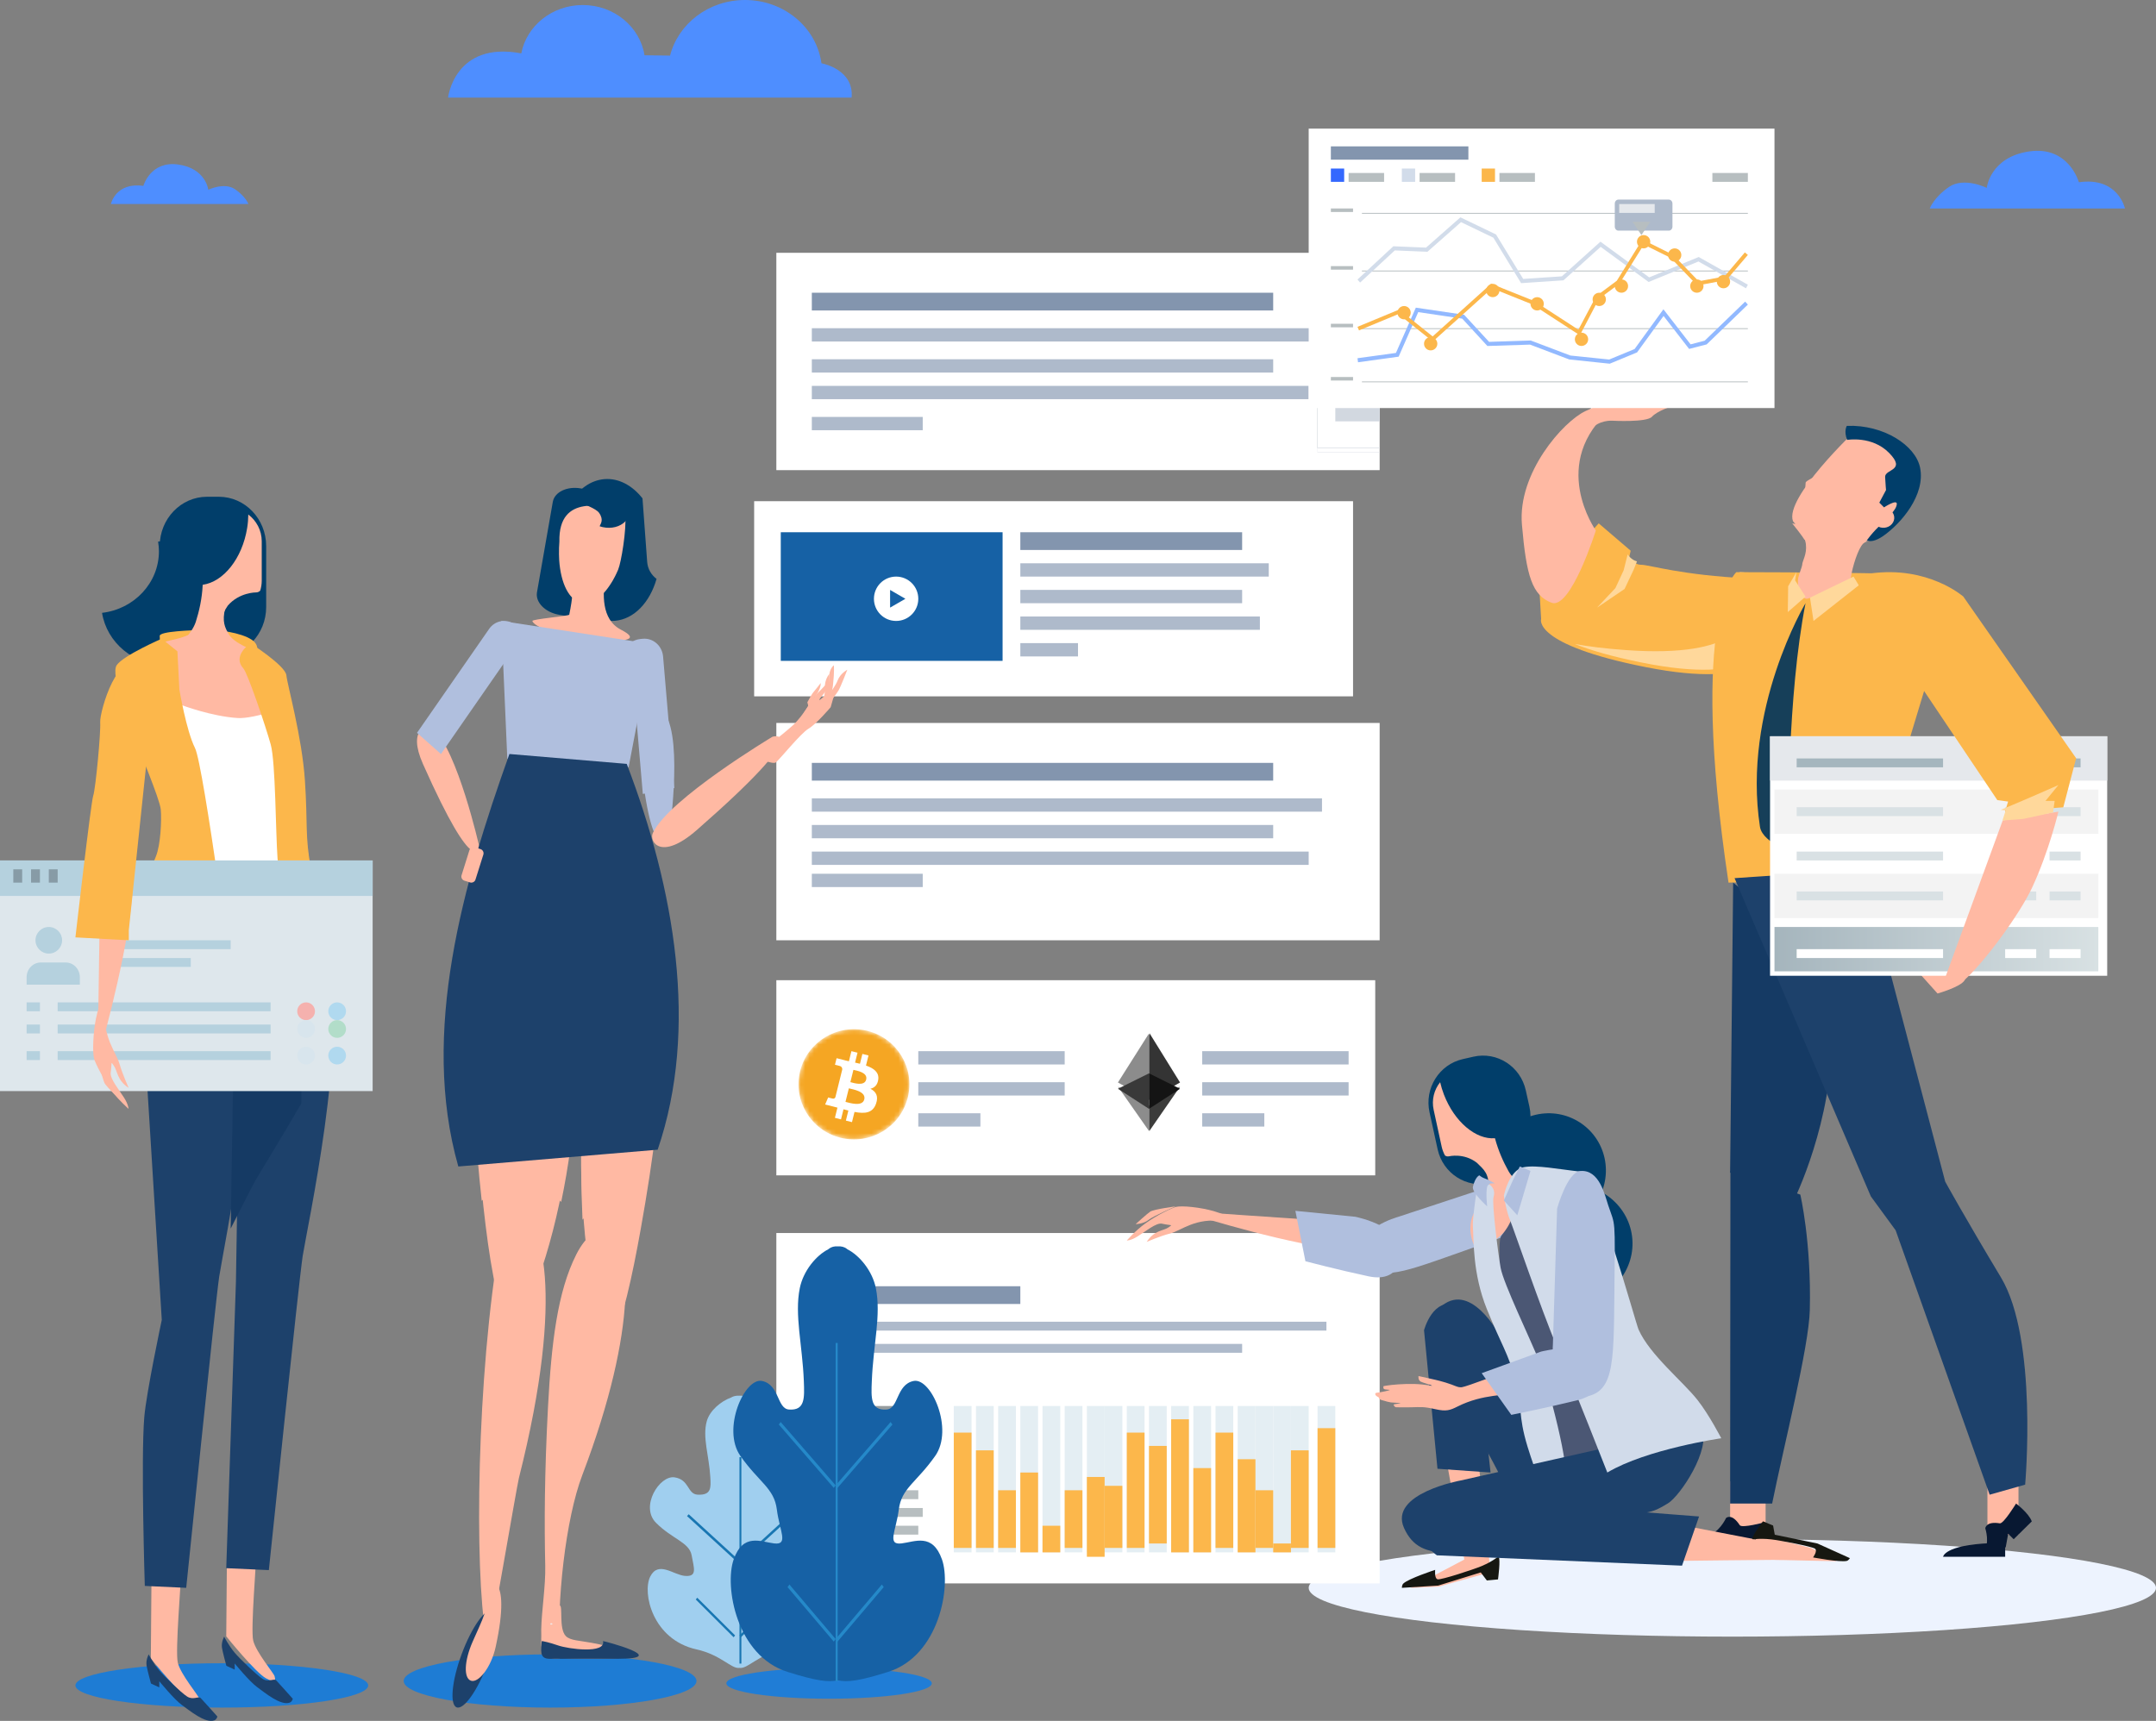 <?xml version="1.0" encoding="UTF-8"?>
<svg width="486px" height="388px" viewBox="0 0 486 388" version="1.1" xmlns="http://www.w3.org/2000/svg" xmlns:xlink="http://www.w3.org/1999/xlink">
    <rect x="0" y="0" width="486" height="388" fill="#808080" stroke="none"/>
    <!-- Generator: Sketch 51.2 (57519) - http://www.bohemiancoding.com/sketch -->
    <title>Group 1017</title>
    <desc>Created with Sketch.</desc>
    <defs>
        <linearGradient x1="0%" y1="49.995%" x2="99.995%" y2="49.995%" id="linearGradient-1">
            <stop stop-color="#A5B5BD" offset="0%"></stop>
            <stop stop-color="#D8E1E3" offset="100%"></stop>
        </linearGradient>
        <path d="M24.623,15.477 C22.954,22.132 16.171,26.182 9.474,24.522 C2.779,22.863 -1.296,16.122 0.374,9.467 C2.043,2.811 8.826,-1.239 15.521,0.42 C22.218,2.079 26.293,8.821 24.623,15.477 Z" id="path-2"></path>
    </defs>
    <g id="Page-1" stroke="none" stroke-width="1" fill="none" fill-rule="evenodd">
        <g id="product" transform="translate(-711, -214)">
            <g id="Group-1017" transform="translate(711, 214)">
                <ellipse id="Oval-3" fill="#EDF3FE" fill-rule="nonzero" cx="390.5" cy="358" rx="95.5" ry="11"></ellipse>
                <ellipse id="Oval-3" fill="#1E7CD4" fill-rule="nonzero" cx="124" cy="379" rx="33" ry="6"></ellipse>
                <ellipse id="Oval-3" fill="#1E7CD4" fill-rule="nonzero" cx="50" cy="380" rx="33" ry="5"></ellipse>
                <polygon id="Fill-9" fill="#FFFFFF" points="175 106 311 106 311 57 175 57"></polygon>
                <polygon id="Fill-10" fill="#8395AE" points="183 70 287 70 287 66 183 66"></polygon>
                <polygon id="Fill-11" fill="#AEBACB" points="183 77 298 77 298 74 183 74"></polygon>
                <polygon id="Fill-12" fill="#AEBACB" points="183 84 287 84 287 81 183 81"></polygon>
                <polygon id="Fill-13" fill="#AEBACB" points="183 90 295 90 295 87 183 87"></polygon>
                <polygon id="Fill-14" fill="#AEBACB" points="183 97 208 97 208 94 183 94"></polygon>
                <path d="M311,102 L297,102 L297,76.099 L297.033,76.099 L297.033,101.925 L311,101.925 L311,102 Z M297.033,73.543 L297,73.543 L297,57 L297.033,57 L297.033,73.543 Z" id="Fill-17" fill="#E5E8EC"></path>
                <polygon id="Fill-18" fill="#B7BEC0" points="297 77 297.029 77 297.029 74 297 74"></polygon>
                <path d="M311,102 L297,102 L297,76.131 L297.034,76.131 L297.034,101.925 L311,101.925 L311,102 Z M297.034,73.571 L297,73.571 L297,57 L297.034,57 L297.034,73.571 Z" id="Fill-21" fill="#E5E8EC"></path>
                <polygon id="Fill-22" fill="#B7BEC0" points="297 77 297.03 77 297.03 74 297 74"></polygon>
                <path d="M311,101 L297,101 L297,75.737 L297.036,75.737 L297.036,100.927 L311,100.927 L311,101 Z M297.036,73.23 L297,73.23 L297,57 L297.036,57 L297.036,73.23 Z" id="Fill-25" fill="#E5E8EC"></path>
                <polygon id="Fill-26" fill="#B7BEC0" points="297 77 297.031 77 297.031 74 297 74"></polygon>
                <path d="M311,101 L297,101 L297,75.768 L297.035,75.768 L297.035,100.925 L311,100.925 L311,101 Z M297.035,73.257 L297,73.257 L297,57 L297.035,57 L297.035,73.257 Z" id="Fill-29" fill="#E4E8EC"></path>
                <polygon id="Fill-30" fill="#B7BEC0" points="297 77 297.03 77 297.03 74 297 74"></polygon>
                <path d="M311,101 L297,101 L297,75.8 L297.023,75.8 L297.023,100.926 L311,100.926 L311,101 Z M297.023,73.285 L297,73.285 L297,57 L297.023,57 L297.023,73.285 Z" id="Fill-33" fill="#E4E7EC"></path>
                <polygon id="Fill-34" fill="#B6BEC0" points="297 77 297.02 77 297.02 74 297 74"></polygon>
                <path d="M311,101 L297,101 L297,75.832 L297.035,75.832 L297.035,100.926 L311,100.926 L311,101 Z M297.035,73.312 L297,73.312 L297,57 L297.035,57 L297.035,73.312 Z" id="Fill-37" fill="#E4E7EB"></path>
                <polygon id="Fill-38" fill="#B6BDC0" points="297 77 297.03 77 297.03 74 297 74"></polygon>
                <path d="M311,101 L297,101 L297,75.863 L297.035,75.863 L297.035,100.926 L311,100.926 L311,101 Z M297.035,73.339 L297,73.339 L297,57 L297.035,57 L297.035,73.339 Z" id="Fill-41" fill="#E4E7EB"></path>
                <polygon id="Fill-42" fill="#B6BDBF" points="297 77 297.03 77 297.03 74 297 74"></polygon>
                <path d="M311,101 L297,101 L297,75.895 L297.035,75.895 L297.035,100.925 L311,100.925 L311,101 Z M297.035,73.367 L297,73.367 L297,57 L297.035,57 L297.035,73.367 Z" id="Fill-45" fill="#E4E7EB"></path>
                <polygon id="Fill-46" fill="#B6BDBF" points="297 77 297.03 77 297.03 74 297 74"></polygon>
                <path d="M311,101 L297,101 L297,75.927 L297.035,75.927 L297.035,100.925 L311,100.925 L311,101 Z M297.035,73.395 L297,73.395 L297,57 L297.035,57 L297.035,73.395 Z" id="Fill-49" fill="#E4E7EB"></path>
                <polygon id="Fill-50" fill="#B6BDBF" points="297 77 297.03 77 297.03 74 297 74"></polygon>
                <path d="M311,101 L297,101 L297,75.96 L297.022,75.96 L297.022,100.926 L311,100.926 L311,101 Z M297.022,73.423 L297,73.423 L297,57 L297.022,57 L297.022,73.423 Z" id="Fill-53" fill="#E3E7EB"></path>
                <polygon id="Fill-54" fill="#B6BDBF" points="297 77 297.019 77 297.019 74 297 74"></polygon>
                <path d="M311,101 L297,101 L297,75.992 L297.035,75.992 L297.035,100.926 L311,100.926 L311,101 Z M297.035,73.451 L297,73.451 L297,57 L297.035,57 L297.035,73.451 Z" id="Fill-57" fill="#E3E7EB"></path>
                <polygon id="Fill-58" fill="#B6BDBF" points="297 77 297.03 77 297.03 74 297 74"></polygon>
                <path d="M311,101 L297,101 L297,76.024 L297.036,76.024 L297.036,100.925 L311,100.925 L311,101 Z M297.036,73.479 L297,73.479 L297,57 L297.036,57 L297.036,73.479 Z" id="Fill-61" fill="#E3E6EB"></path>
                <polygon id="Fill-62" fill="#B5BDBF" points="297 77 297.031 77 297.031 74 297 74"></polygon>
                <path d="M311,101 L297,101 L297,76.056 L297.035,76.056 L297.035,100.925 L311,100.925 L311,101 Z M297.035,73.507 L297,73.507 L297,57 L297.035,57 L297.035,73.507 Z" id="Fill-65" fill="#E3E6EB"></path>
                <polygon id="Fill-66" fill="#B5BDBF" points="297 77 297.03 77 297.03 74 297 74"></polygon>
                <path d="M311,101 L297,101 L297,76.089 L297.024,76.089 L297.024,100.924 L311,100.924 L311,101 Z M297.024,73.535 L297,73.535 L297,57 L297.024,57 L297.024,73.535 Z" id="Fill-69" fill="#E3E6EB"></path>
                <polygon id="Fill-350" fill="#D2D8E0" points="301 95 311 95 311 57 301 57"></polygon>
                <path d="M358,92.919 L361.004,88.804 C361.004,88.804 362.348,86.777 364.685,85.001 C367.034,83.23 369.477,83.979 371.569,85.92 C373.673,87.856 374,89.402 374,89.402 C374,89.402 372.761,92.857 369.757,92.634 C366.766,92.412 360.419,95.894 359.87,94.779 C359.321,93.664 358,92.919 358,92.919 Z" id="Fill-351" fill="#EDEEF0"></path>
                <polygon id="Fill-352" fill="#EDEEF0" points="371.766 91 375.609 87.127 379 83.376 377.9 83 375.1 85.343 369 86.893 369.926 88.265"></polygon>
                <polygon id="Fill-353" fill="#EDEEF0" points="374.028 84.804 376 80.665 374.989 80 372.24 83.761 368 86.631 370.231 89"></polygon>
                <polygon id="Fill-354" fill="#EDEEF0" points="374 80 372.544 83.614 371.949 86.138 369.594 88 367 86.566 369.607 84.635 372.399 80.17"></polygon>
                <polygon id="Fill-355" fill="#EDEEF0" points="370 79 368.621 85.794 366.844 87 365 86.119 366.87 83.281 368.82 79.554"></polygon>
                <path d="M358.474,96.966 C360.381,94.598 363.474,94.854 363.474,94.854 C363.474,94.854 371.205,95.281 372.379,93.96 C373.575,92.638 376.792,91.627 376.792,91.627 C376.792,91.627 377.943,90.493 374.828,90.278 C372.785,90.142 370.991,90.698 370.991,90.698 C370.991,90.698 366.679,88.756 365.336,89.026 C362.56,89.583 358,95.429 358,95.429 C358,95.429 358.226,97.27 358.474,96.966 Z" id="Fill-356" fill="#FFB9A3"></path>
                <path d="M442.871,220.984 C442.036,222.509 436.759,224 436.759,224 L433,219.812 L435.396,219.812 L437.1,216 L442.233,217.954 C442.233,217.954 443.377,220.052 442.871,220.984 Z" id="Fill-357" fill="#FFB9A3"></path>
                <path d="M398.47,146.684 C398.47,146.684 396.75,155.51 371.015,150.417 C345.28,145.326 347.397,139.557 347.397,139.557 L347,132.767 L360.375,118 L367.586,124.171 L367.244,125.641 C367.244,125.641 368.269,127.338 369.989,127.338 C371.698,127.338 379.251,129.714 394.004,130.394 C400.807,130.705 398.8,144.986 398.47,146.684 Z" id="Fill-358" fill="#FCB74B"></path>
                <path d="M393.024,129.047 C392.727,129.033 392.441,129.017 392.156,129 C393.342,133.175 393.254,138.348 393.188,139.345 C393.188,139.345 392.606,148.458 366.532,146.572 C361.832,146.235 358.053,145.755 355,145.199 C358.394,146.563 363.226,148.004 370.124,149.392 C395.758,154.566 397.472,145.599 397.472,145.599 C397.801,143.874 399.8,129.363 393.024,129.047 Z" id="Fill-359" fill="#FFD89B"></path>
                <path d="M359.732,119.605 C359.732,119.605 348.823,104.317 363.408,92.016 C367.737,88.359 362.4,90.353 357.396,92.68 C352.402,95.008 342.061,106.639 343.069,118.276 C344.065,129.911 345.394,134.231 349.734,135.891 C354.063,137.555 359.732,119.605 359.732,119.605 Z" id="Fill-360" fill="#FFB9A3"></path>
                <path d="M366.207,132.79 L368.283,128.379 L369,126.566 C367.674,126.251 366.902,125 366.902,125 L366,128.58 L364.141,132.591 L360,137 L366.207,132.79 Z" id="Fill-361" fill="#FFD89B"></path>
                <path d="M389.64,199 L420.84,198.335 L433.805,155.539 C433.805,155.539 442.219,129.664 426.1,129.333 C409.971,129 391.397,129 391.397,129 C391.397,129 380.527,138.288 389.64,199 Z" id="Fill-362" fill="#FCB74B"></path>
                <path d="M418.292,97.046 C418.292,97.046 402.169,112.243 404.172,117.51 C404.261,117.741 406.795,120.217 407.082,122.713 C407.348,125.064 406.242,126.449 406.242,127.389 C406.242,127.695 405.434,129.712 405.345,130.312 C404.969,133.016 406.33,135.251 407.459,134.977 C408.831,134.64 414.662,132.299 415.68,131.737 C416.378,131.348 417.041,131.282 417.219,130.161 C417.584,127.771 418.823,123.695 420.018,122.541 C423.482,119.156 433.241,115.894 430.53,106.17 C429.734,103.329 419.664,96.373 418.292,97.046 Z" id="Fill-363" fill="#FFB9A3"></path>
                <path d="M479,47 C479,47 477.489,39.827 468.614,41.093 C468.614,41.093 466.347,32.867 457.472,34.132 C448.597,35.398 447.842,42.36 447.842,42.36 C447.842,42.36 442.743,39.827 439.344,42.148 C435.944,44.469 435,47 435,47 L479,47 Z" id="Fill-1" fill="#4E8EFF"></path>
                <path d="M407,136 C407,136 392.658,159.933 396.727,186.419 C397.047,188.506 399.618,190 399.618,190 L403.149,187.017 C403.149,187.017 402.863,157.04 407,136 Z" id="Fill-364" fill="#163F59"></path>
                <polygon id="Fill-365" fill="#FFD89B" points="408 134.744 408.801 140 419 131.963 417.816 130"></polygon>
                <polygon id="Fill-366" fill="#FFD89B" points="404.648 130.849 404.948 129 403.081 132.173 403 138 407 134.517"></polygon>
                <path d="M404,118 C404,118 404.798,118.196 406.346,118.426 C406.863,118.502 408.364,118.751 409.045,119.086 C412.048,120.566 411.778,120.754 413.761,121.259 C416.014,121.841 421,122.022 421,122.022 C421,122.022 418.489,123.054 417.492,123.489 C415.638,124.301 414.031,124.011 412.764,123.543 C407.25,121.515 407.25,122.094 406.687,121.587 C406.651,121.553 406.487,121.098 404,118 Z" id="Fill-367" fill="#FFB9A3"></path>
                <path d="M413,105 C412.748,105.366 409.237,107.342 408.584,107.71 C407.941,108.075 407.092,108.515 407.023,108.809 C406.966,109.101 407.023,110.2 407.092,110.64 C407.161,111.079 407.356,112.836 408.652,111.518 C409.949,110.2 413,105 413,105 Z" id="Fill-368" fill="#FFB9A3"></path>
                <path d="M432.823,105.454 C431.811,100.423 424.607,95.704 416.308,96.015 C416.308,96.015 415.57,97.131 416.379,99.182 C416.379,99.182 421.976,98.196 425.821,102.1 C429.846,106.197 424.857,105.698 424.94,107.547 C425.012,109.101 425.143,110.483 425.143,110.483 L423.631,113.324 L424.69,114.396 C424.69,114.396 427.667,112.439 427.572,113.65 C427.453,115.118 425.357,116.707 425.095,116.957 C424.821,117.205 424.369,117.608 424.428,117.795 C424.488,117.941 422.821,119.099 420.856,121.765 C421.404,122.219 422.75,122.07 424.536,120.821 C428.548,118.01 434.061,111.596 432.823,105.454 Z" id="Fill-369" fill="#013E6A"></path>
                <path d="M426.09,115 C427.14,115.778 427.309,117.194 426.452,118.161 C425.607,119.128 424.062,119.282 423,118.503" id="Fill-370" fill="#FFB9A3"></path>
                <path d="M410,112 C410,112 408.437,109.543 408.191,109.403 C407.934,109.265 407.364,108.849 407.175,109.057 C406.985,109.265 406.84,110.131 407.353,111.688 C407.476,112.068 407.778,111.376 410,112 Z" id="Fill-371" fill="#FFB9A3"></path>
                <polygon id="Fill-372" fill="#FFB9A3" points="390 346 398 346 398 334 390 334"></polygon>
                <polygon id="Fill-373" fill="#FFB9A3" points="448 346 455 346 455 334 448 334"></polygon>
                <path d="M397.49,349 L391.805,349 L391.805,347.114 L389.338,349 L375,349 C375,349 375.251,346.438 384.886,346.034 C387.363,345.929 389.087,342.259 389.087,342.259 C389.087,342.259 390.321,341.044 392.176,343.876 C392.656,344.612 397.861,343.2 397.861,343.2 C397.861,343.2 398.352,346.977 397.49,349 Z" id="Fill-374" fill="#081832"></path>
                <path d="M390.683,199 L390,264.367 L403.709,272 C403.709,272 411.942,256.404 412.966,236.495 C414.002,216.587 390.683,199 390.683,199 Z" id="Fill-375" fill="#153A64"></path>
                <path d="M391,197.992 L421.721,269.744 L427.309,277.386 L448.504,337 L456.504,334.734 C456.504,334.734 459.433,301.967 451.051,288.014 C442.67,274.063 438.485,266.423 438.485,266.423 L419.982,196 L391,197.992 Z" id="Fill-376" fill="#1D416B"></path>
                <polygon id="Fill-377" fill="#FFFFFF" points="399 220 475 220 475 166 399 166"></polygon>
                <polygon id="Fill-378" fill="#F3F3F3" points="400 188 473 188 473 178 400 178"></polygon>
                <polygon id="Fill-379" fill="#F3F3F3" points="400 207 473 207 473 197 400 197"></polygon>
                <polygon id="Fill-380" fill="url(#linearGradient-1)" points="400 219 473 219 473 209 400 209"></polygon>
                <polygon id="Fill-382" fill="#E5E8EC" points="399 176 475 176 475 166 399 166"></polygon>
                <polyline id="Fill-383" fill="#A5B6BE" points="405 173 438 173 438 171 405 171"></polyline>
                <polyline id="Fill-384" fill="#A5B6BE" points="452 173 459 173 459 171 452 171"></polyline>
                <polyline id="Fill-385" fill="#A5B6BE" points="462 173 469 173 469 171 462 171"></polyline>
                <polyline id="Fill-386" fill="#D9E1E4" points="405 184 438 184 438 182 405 182"></polyline>
                <polyline id="Fill-387" fill="#D9E1E4" points="452 184 459 184 459 182 452 182"></polyline>
                <polyline id="Fill-388" fill="#D9E1E4" points="462 184 469 184 469 182 462 182"></polyline>
                <polyline id="Fill-389" fill="#D9E1E4" points="405 194 438 194 438 192 405 192"></polyline>
                <polyline id="Fill-390" fill="#D9E1E4" points="452 194 459 194 459 192 452 192"></polyline>
                <polyline id="Fill-391" fill="#D9E1E4" points="462 194 469 194 469 192 462 192"></polyline>
                <polyline id="Fill-392" fill="#D9E1E4" points="405 203 438 203 438 201 405 201"></polyline>
                <polyline id="Fill-393" fill="#D9E1E4" points="452 203 459 203 459 201 452 201"></polyline>
                <polyline id="Fill-394" fill="#D9E1E4" points="462 203 469 203 469 201 462 201"></polyline>
                <polyline id="Fill-395" fill="#FFFFFF" points="405 216 438 216 438 214 405 214"></polyline>
                <polyline id="Fill-396" fill="#FFFFFF" points="452 216 459 216 459 214 452 214"></polyline>
                <polyline id="Fill-397" fill="#FFFFFF" points="462 216 469 216 469 214 462 214"></polyline>
                <path d="M399.471,339 C402.071,326.11 407.779,303.635 407.963,295.35 C408.331,280.01 405.823,269.336 405.823,269.336 L390.069,264 L390,339 L399.471,339 Z" id="Fill-398" fill="#153A64"></path>
                <path d="M447,350 L450.903,350 L452.134,348.787 L452.677,345.815 L453.919,347.037 L458,343.02 C457.29,341.097 454.452,339 454.452,339 C454.452,339 451.635,343.592 450.803,343.457 C447.61,342.931 447.521,344.593 447.521,344.593 C447.521,344.593 448.697,348.18 447,350 Z" id="Fill-399" fill="#081832"></path>
                <path d="M452,346 C451.192,346.94 450.075,347.871 448.767,347.921 C438.273,348.341 438,351 438,351 L452,351 L452,346 Z" id="Fill-400" fill="#081832"></path>
                <path d="M432.105,153.381 L450.231,180.394 L452.661,180.721 L451.967,183 L465.1,182.022 L468,170.955 L442.562,134.501 C442.562,134.501 434.635,127.499 421.658,129.295 C412.254,130.597 430.716,151.102 432.105,153.381 Z" id="Fill-401" fill="#FCB74B"></path>
                <path d="M451.448,184.974 L438,221.742 C438,221.742 440.934,222.621 442.624,221.134 C447.238,217.103 455.277,206.127 458.077,200.113 C461.906,191.887 464,183 464,183 L451.448,184.974 Z" id="Fill-402" fill="#FFB9A3"></path>
                <path d="M464,177 C464,177 455.501,180.772 451,182.589 L452.114,182.731 L451.387,185 L456.134,184.628 L462.793,183.173 L463.156,180.569 L461.093,180.569 L464,177 Z" id="Fill-403" fill="#FFD89B"></path>
                <polygon id="Fill-404" fill="#FFFFFF" points="295 92 400 92 400 29 295 29"></polygon>
                <polygon id="Fill-405" fill="#8395AE" points="300 36 331 36 331 33 300 33"></polygon>
                <polygon id="Fill-406" fill="#B7BEC0" points="304 41 312 41 312 39 304 39"></polygon>
                <polygon id="Fill-407" fill="#B7BEC0" points="320 41 328 41 328 39 320 39"></polygon>
                <polygon id="Fill-408" fill="#B7BEC0" points="338 41 346 41 346 39 338 39"></polygon>
                <polygon id="Fill-409" fill="#B7BEC0" points="386 41 394 41 394 39 386 39"></polygon>
                <polygon id="Fill-410" fill="#3468FE" points="300 41 303 41 303 38 300 38"></polygon>
                <polygon id="Fill-411" fill="#D2DCEA" points="316 41 319 41 319 38 316 38"></polygon>
                <polygon id="Fill-412" fill="#FCB74B" points="334 41 337 41 337 38 334 38"></polygon>
                <polygon id="Fill-413" fill="#B7BEC0" points="307 86.19 394 86.19 394 86 307 86"></polygon>
                <polygon id="Fill-414" fill="#B7BEC0" points="307 74.192 394 74.192 394 74 307 74"></polygon>
                <polygon id="Fill-415" fill="#B7BEC0" points="307 61.193 394 61.193 394 61 307 61"></polygon>
                <polygon id="Fill-416" fill="#D2DCEA" points="393.576 65 382.861 58.957 371.632 63.577 360.816 55.656 352.431 63.203 342.886 63.842 336.631 53.59 329.338 50.083 321.767 56.766 314.408 56.46 306.591 63.709 306 63.021 314.084 55.524 321.454 55.831 329.204 49 337.233 52.865 343.354 62.887 352.074 62.302 360.771 54.487 371.755 62.538 382.916 57.944 394 64.191"></polygon>
                <polygon id="Fill-417" fill="#B7BEC0" points="307 48.193 394 48.193 394 48 307 48"></polygon>
                <polygon id="Fill-418" fill="#B7BEC0" points="300 85.791 305 85.791 305 85 300 85"></polygon>
                <polygon id="Fill-419" fill="#B7BEC0" points="300 73.795 305 73.795 305 73 300 73"></polygon>
                <polygon id="Fill-420" fill="#B7BEC0" points="300 60.795 305 60.795 305 60 300 60"></polygon>
                <polygon id="Fill-421" fill="#B7BEC0" points="300 47.794 305 47.794 305 47 300 47"></polygon>
                <polygon id="Fill-422" fill="#92B9FF" points="362.864 82 353.733 81.043 344.906 77.698 335.281 78.007 329.614 71.839 319.695 70.372 315.277 80.418 306.124 81.679 306 80.768 314.67 79.574 319.155 69.365 330.041 70.971 335.663 77.074 345.052 76.771 353.992 80.157 362.74 81.061 368.464 78.695 374.963 69.73 381.091 77.637 384.262 76.816 393.393 68 394 68.671 384.712 77.651 380.754 78.671 374.997 71.236 369.026 79.453"></polygon>
                <polygon id="Fill-423" fill="#FCB74B" points="322.98 77 315.23 70.809 306.345 74.494 306 73.688 315.376 69.802 322.947 75.849 336.125 63.968 345.814 67.86 355.792 74.335 359.817 66.751 364.455 63.303 370.219 54 377.187 57.475 382.918 63.421 388.715 62.332 393.32 56.911 394 57.475 389.184 63.131 382.606 64.369 376.596 58.133 370.553 55.143 365.057 63.954 360.419 67.389 356.126 75.598 345.401 68.629 336.314 64.986"></polygon>
                <path d="M318,70.499 C318,71.325 317.333,72 316.508,72 C315.68,72 315,71.325 315,70.499 C315,69.669 315.68,69 316.508,69 C317.333,69 318,69.669 318,70.499 Z" id="Fill-424" fill="#FCB74B"></path>
                <path d="M324,77.501 C324,78.327 323.32,79 322.494,79 C321.668,79 321,78.327 321,77.501 C321,76.673 321.668,76 322.494,76 C323.32,76 324,76.673 324,77.501 Z" id="Fill-425" fill="#FCB74B"></path>
                <path d="M338,65.501 C338,66.327 337.32,67 336.493,67 C335.68,67 335,66.327 335,65.501 C335,64.672 335.68,64 336.493,64 C337.32,64 338,64.672 338,65.501 Z" id="Fill-426" fill="#FCB74B"></path>
                <path d="M348,68.501 C348,69.328 347.333,70 346.507,70 C345.68,70 345,69.328 345,68.501 C345,67.671 345.68,67 346.507,67 C347.333,67 348,67.671 348,68.501 Z" id="Fill-427" fill="#FCB74B"></path>
                <path d="M358,76.501 C358,77.329 357.32,78 356.493,78 C355.667,78 355,77.329 355,76.501 C355,75.672 355.667,75 356.493,75 C357.32,75 358,75.672 358,76.501 Z" id="Fill-428" fill="#FCB74B"></path>
                <path d="M362,67.501 C362,68.33 361.33,69 360.5,69 C359.67,69 359,68.33 359,67.501 C359,66.671 359.67,66 360.5,66 C361.33,66 362,66.671 362,67.501 Z" id="Fill-429" fill="#FCB74B"></path>
                <path d="M367,64.499 C367,65.329 366.333,66 365.507,66 C364.68,66 364,65.329 364,64.499 C364,63.671 364.68,63 365.507,63 C366.333,63 367,63.671 367,64.499 Z" id="Fill-430" fill="#FCB74B"></path>
                <path d="M372,54.499 C372,55.33 371.33,56 370.5,56 C369.67,56 369,55.33 369,54.499 C369,53.671 369.67,53 370.5,53 C371.33,53 372,53.671 372,54.499 Z" id="Fill-431" fill="#FCB74B"></path>
                <path d="M379,57.499 C379,58.329 378.33,59 377.5,59 C376.67,59 376,58.329 376,57.499 C376,56.671 376.67,56 377.5,56 C378.33,56 379,56.671 379,57.499 Z" id="Fill-432" fill="#FCB74B"></path>
                <path d="M384,64.501 C384,65.332 383.333,66 382.507,66 C381.68,66 381,65.332 381,64.501 C381,63.672 381.68,63 382.507,63 C383.333,63 384,63.672 384,64.501 Z" id="Fill-433" fill="#FCB74B"></path>
                <path d="M390,63.501 C390,64.328 389.333,65 388.507,65 C387.68,65 387,64.328 387,63.501 C387,62.671 387.68,62 388.507,62 C389.333,62 390,62.671 390,63.501 Z" id="Fill-434" fill="#FCB74B"></path>
                <path d="M377,51.096 C377,51.598 376.634,52 376.178,52 L364.822,52 C364.366,52 364,51.598 364,51.096 L364,45.904 C364,45.403 364.366,45 364.822,45 L376.178,45 C376.634,45 377,45.403 377,45.904 L377,51.096 Z" id="Fill-435" fill="#AEBACB"></path>
                <polygon id="Fill-436" fill="#B7BEC0" points="370.007 53 369.003 51.501 368 50 372 50 370.997 51.501"></polygon>
                <polygon id="Fill-437" fill="#E5E8EC" points="365 48 373 48 373 46 365 46"></polygon>
                <polygon id="Fill-438" fill="#FFFFFF" points="175 212 311 212 311 163 175 163"></polygon>
                <polygon id="Fill-439" fill="#8395AE" points="183 176 287 176 287 172 183 172"></polygon>
                <polygon id="Fill-440" fill="#AEBACB" points="183 183 298 183 298 180 183 180"></polygon>
                <polygon id="Fill-441" fill="#AEBACB" points="183 189 287 189 287 186 183 186"></polygon>
                <polygon id="Fill-442" fill="#AEBACB" points="183 195 295 195 295 192 183 192"></polygon>
                <polygon id="Fill-443" fill="#AEBACB" points="183 200 208 200 208 197 183 197"></polygon>
                <polygon id="Fill-743" fill="#FFFFFF" points="170 157 305 157 305 113 170 113"></polygon>
                <polygon id="Fill-743" fill="#FFFFFF" points="175 265 310 265 310 221 175 221"></polygon>
                <polygon id="Fill-442" fill="#AEBACB" points="207 240 240 240 240 237 207 237"></polygon>
                <polygon id="Fill-442" fill="#AEBACB" points="207 247 240 247 240 244 207 244"></polygon>
                <polygon id="Fill-442" fill="#AEBACB" points="207 254 221 254 221 251 207 251"></polygon>
                <polygon id="Fill-442" fill="#AEBACB" points="271 240 304 240 304 237 271 237"></polygon>
                <polygon id="Fill-442" fill="#AEBACB" points="271 247 304 247 304 244 271 244"></polygon>
                <polygon id="Fill-442" fill="#AEBACB" points="271 254 285 254 285 251 271 251"></polygon>
                <g id="ethereum-seeklogo.com" transform="translate(252, 233)" fill-rule="nonzero">
                    <polygon id="Shape" fill="#343434" points="7.15 0 7 0.495 7 14.855 7.15 15 14 11.06"></polygon>
                    <polygon id="Shape" fill="#8C8C8C" points="7 0 0 11.06 7 15 7 8.03"></polygon>
                    <polygon id="Shape" fill="#3C3C3B" points="7.085 16.193 7 16.299 7 21.745 7.085 22 14 12"></polygon>
                    <polygon id="Shape" fill="#8C8C8C" points="7 22 7 16.193 0 12"></polygon>
                    <polygon id="Shape" fill="#141414" points="7 17 14 12.478 7 9"></polygon>
                    <polygon id="Shape" fill="#393939" points="0 12.478 7 17 7 9"></polygon>
                </g>
                <g id="Page-1" transform="translate(180, 232)">
                    <g id="Group-3">
                        <mask id="mask-3" fill="white">
                            <use xlink:href="#path-2"></use>
                        </mask>
                        <g id="Clip-2"></g>
                        <path d="M24.623,15.477 C22.954,22.132 16.171,26.182 9.474,24.522 C2.779,22.863 -1.296,16.122 0.374,9.467 C2.043,2.811 8.826,-1.239 15.521,0.42 C22.218,2.079 26.293,8.821 24.623,15.477 Z" id="Fill-1" fill="#F5A623" mask="url(#mask-3)"></path>
                    </g>
                    <path d="M17.969,11.432 C18.218,9.751 16.948,8.847 15.21,8.244 L15.774,5.967 L14.397,5.621 L13.849,7.839 C13.487,7.748 13.115,7.662 12.746,7.578 L13.299,5.345 L11.923,5 L11.359,7.277 C11.06,7.208 10.766,7.14 10.48,7.069 L10.482,7.061 L8.584,6.584 L8.218,8.065 C8.218,8.065 9.239,8.3 9.217,8.315 C9.775,8.455 9.875,8.827 9.859,9.121 L9.217,11.716 C9.255,11.726 9.305,11.74 9.36,11.762 C9.314,11.751 9.265,11.738 9.214,11.726 L8.314,15.36 C8.246,15.531 8.073,15.787 7.684,15.689 C7.697,15.71 6.683,15.438 6.683,15.438 L6,17.025 L7.791,17.475 C8.124,17.559 8.451,17.647 8.772,17.73 L8.203,20.033 L9.577,20.379 L10.141,18.1 C10.517,18.202 10.881,18.297 11.238,18.386 L10.676,20.655 L12.052,21 L12.622,18.701 C14.968,19.148 16.733,18.968 17.476,16.83 C18.074,15.108 17.446,14.115 16.211,13.468 C17.111,13.259 17.788,12.663 17.969,11.432 Z M14.824,15.874 C14.399,17.595 11.521,16.665 10.588,16.431 L11.344,13.38 C12.277,13.614 15.269,14.079 14.824,15.874 Z M15.25,11.407 C14.862,12.973 12.467,12.178 11.69,11.983 L12.375,9.215 C13.152,9.41 15.654,9.774 15.25,11.407 Z" id="Fill-4" fill="#FFFFFF"></path>
                </g>
                <polygon id="Fill-744" fill="#8395AE" points="230 124 280 124 280 120 230 120"></polygon>
                <polygon id="Fill-745" fill="#AEBACB" points="230 130 286 130 286 127 230 127"></polygon>
                <polygon id="Fill-746" fill="#AEBACB" points="230 136 280 136 280 133 230 133"></polygon>
                <polygon id="Fill-747" fill="#AEBACB" points="230 142 284 142 284 139 230 139"></polygon>
                <polygon id="Fill-748" fill="#AEBACB" points="230 148 243 148 243 145 230 145"></polygon>
                <polygon id="Fill-749" fill="#1661A5" points="176 149 226 149 226 120 176 120"></polygon>
                <path d="M204.025,135.045 L200.699,136.962 L200.643,136.983 L200.643,133.024 L200.699,133.04 L204.025,134.965 L204.081,135.007 L204.025,135.045 Z M202,130 C199.229,130 197,132.238 197,135.007 C197,137.764 199.229,140 202,140 C204.76,140 207,137.764 207,135.007 C207,132.238 204.76,130 202,130 Z" id="Fill-750" fill="#FFFFFF"></path>
                <path d="M145.886,126.694 L144.829,112.361 C142.534,109.447 139.46,107.761 136.225,108.027 C129.959,108.545 125.411,116.112 126.062,124.933 C126.713,133.754 132.318,140.488 138.574,139.972 C142.961,139.61 146.495,135.794 148,130.516 C146.815,129.627 146.004,128.273 145.886,126.694 Z" id="Fill-751" fill="#013E6A"></path>
                <path d="M121.046,133.54 C120.649,135.774 122.855,138.04 125.967,138.598 L133.049,139.875 C136.16,140.432 138.995,139.073 139.393,136.84 L142.956,116.457 C143.342,114.224 141.147,111.96 138.036,111.401 L130.953,110.125 C127.842,109.567 125.007,110.926 124.61,113.159 L121.046,133.54 Z" id="Fill-752" fill="#013E6A"></path>
                <path d="M139.966,141.968 C144.198,144.163 140.558,144.18 140.274,144.491 C138.533,146.363 120.946,142.664 120.002,140.026 C119.843,139.582 128.25,138.904 128.318,138.586 C129.069,134.905 129.467,131.769 128.716,127.544 C128.773,127.221 129.034,126.982 129.296,127.001 C130.855,127.15 132.413,127.267 133.971,127.416 C134.233,127.446 137.236,128.328 136.463,129.761 C135.86,133.788 135.473,139.646 139.966,141.968 Z" id="Fill-753" fill="#FFB9A3"></path>
                <path d="M136.688,133.008 C136.79,132.878 136.892,132.745 136.995,132.61 L137.086,132.483 C137.211,132.311 137.336,132.134 137.461,131.951 L137.552,131.805 C137.643,131.668 137.733,131.527 137.824,131.386 L137.972,131.147 C138.04,131.027 138.108,130.905 138.188,130.78 L138.324,130.521 C138.415,130.36 138.506,130.194 138.597,130.027 C138.654,129.9 138.722,129.771 138.79,129.639 C138.847,129.525 138.904,129.408 138.961,129.289 C139.018,129.171 139.063,129.049 139.12,128.927 C139.165,128.823 139.222,128.718 139.268,128.612 L139.37,128.36 L139.37,128.347 C139.995,126.883 141.268,119.535 140.95,115.792 C140.916,115.338 140.575,114.906 139.984,114.822 C136.381,114.338 125.857,111.076 126.096,122.106 L126.096,122.114 C126.096,122.142 126.027,123.071 126.016,123.497 L126.016,123.609 C126.005,124.04 125.993,124.469 126.005,124.888 L126.005,124.966 C126.005,125.396 126.027,125.814 126.05,126.227 L126.05,126.27 C126.402,131.526 128.289,135.424 131.164,135.943 C132.846,136.243 134.597,135.349 136.188,133.596 L136.188,133.593 L136.222,133.551 C136.347,133.418 136.461,133.28 136.586,133.139 L136.688,133.008 Z" id="Fill-754" fill="#FFB9A3"></path>
                <path d="M135.039,115.622 C134.343,114.612 131.006,113.446 131.006,113.446 C130.924,112.252 131.747,111.893 132.79,111.06 C134.819,109.457 138.203,109.7 140.335,111.6 C142.479,113.5 142.56,116.339 140.532,117.94 C139.107,119.062 137.021,119.279 135.178,118.659 C135.294,118.161 136.221,117.32 135.039,115.622 Z" id="Fill-755" fill="#013E6A"></path>
                <path d="M185,158.617 C185,158.617 185.643,159.265 186.272,158.875 C187.304,158.237 188.589,156.357 189.018,155.672 C189.487,154.908 191,151 191,151 C191,151 189.446,151.813 188.83,153.384 C187.946,155.673 185,158.617 185,158.617 Z" id="Fill-756" fill="#FFB9A3"></path>
                <path d="M185.229,157.467 C186.466,156.53 186.89,154.847 186.89,152.752 C186.878,150.769 187.967,150 187.967,150 C187.967,149.998 188.116,151.279 187.783,154.364 C187.68,155.227 187.531,156.169 187.119,156.935 C185.859,159.249 182.067,159.879 185.229,157.467 Z" id="Fill-757" fill="#FFB9A3"></path>
                <path d="M139.753,372.008 C139.753,372.008 138.051,371.281 133.359,370.394 C130.605,369.876 128.525,369.891 127.533,368.864 C125.902,367.168 126.954,361.822 126.15,362.005 C122.262,362.891 120.808,372.088 123.077,373.218 C125.346,374.349 138.134,373.945 139.186,373.864 C140.238,373.781 140.084,371.765 139.753,372.008 Z" id="Fill-758" fill="#FFB9A3"></path>
                <path d="M111.809,285.342 C112.13,283.16 112.474,281.01 112.818,278.892 C114.374,275.679 115.835,273.916 117.081,274.003 C121.819,274.345 127.662,290.929 116.975,333.217 C116.44,335.344 110.277,371.826 110.04,370.986 C107.119,360.571 107.024,317.701 111.809,285.342 Z" id="Fill-759" fill="#FFB9A3"></path>
                <path d="M117.233,212.093 C120.713,211.527 120.747,213.529 123.129,218.549 C127.828,228.389 130.311,242.91 128.294,258.334 C125.933,276.401 120.968,292.133 115.139,302 C111.781,293.502 110.218,283.3 108.966,271.998 C105.065,236.836 106.55,213.829 117.233,212.093 Z" id="Fill-760" fill="#FFB9A3"></path>
                <path d="M120.852,252.587 C116.114,251.403 111.42,250.925 107,251.009 C107.273,257.027 107.818,263.635 108.591,270.743 C113.898,265.122 124.182,268.2 126.5,271 C127.33,267.034 128.045,262.9 128.602,258.632 C128.761,257.402 128.886,256.179 129,254.964 C126.386,254.089 123.659,253.288 120.852,252.587 Z" id="Fill-761" fill="#FFB9A3"></path>
                <path d="M97.697,164.415 C103.104,169.151 108,190.715 108,190.715 C108,190.715 107.36,199.264 95.348,172.264 C91.743,164.155 96.36,163.247 97.697,164.415 Z" id="Fill-762" fill="#FFB9A3"></path>
                <path d="M149.921,160.945 C154.056,167.204 150.746,189.062 150.746,189.062 C150.746,189.062 146.528,196.857 144.066,167.506 C143.335,158.693 148.896,159.399 149.921,160.945 Z" id="Fill-763" fill="#B0BFDE"></path>
                <path d="M147.168,187.793 C150.803,180.078 174.147,166.099 174.147,166.099 C174.147,166.099 184.297,163.322 157.084,187.13 C148.913,194.279 146.267,189.695 147.168,187.793 Z" id="Fill-764" fill="#FFB9A3"></path>
                <path d="M187.546,156.132 L188,156.802 L187.248,159.448 C187.248,159.448 184.001,163.281 182.235,164.306 C180.48,165.33 175.67,171.339 174.882,171.896 C174.106,172.455 170,170.579 170,170.579 C170,170.579 176.374,165.682 178.725,163.535 C181.089,161.386 183.345,157.207 184.24,156.332 C185.756,154.839 186.436,154 186.436,154 C186.436,154 187.153,154.893 184.908,157.369 C184.324,158.022 185.398,158.312 185.398,158.312 L187.546,156.132 Z" id="Fill-765" fill="#FFB9A3"></path>
                <path d="M143.231,220.167 C140.658,219.399 140.469,221.281 138.241,225.848 C133.885,234.799 130.789,248.308 131.011,262.976 C131.268,280.157 133.696,295.312 137.261,305 C140.491,297.225 142.53,287.72 144.423,277.159 C150.316,244.304 151.129,222.527 143.231,220.167 Z" id="Fill-766" fill="#FFB9A3"></path>
                <path d="M141.012,260.518 C141.489,254.646 141.822,249.317 142,244.586 C141.156,243.532 140.668,244.119 139.157,244.65 C136.237,245.678 133.294,248.7 131.24,253.561 C131.062,256.874 130.974,260.295 131.007,263.782 C131.04,267.638 131.14,271.384 131.307,275 C132.473,273.73 133.616,272.247 134.782,270.635 C137.358,267.051 139.479,263.662 141.012,260.518 Z" id="Fill-767" fill="#FFB9A3"></path>
                <path d="M136.985,277.193 C135.259,276.313 132.1,278.485 129.923,282.802 C125.637,291.266 124.295,302.86 123.528,317.2 C122.727,332.366 122.693,343.671 122.907,353.021 C123.11,362.248 119.196,375.145 126.212,373.919 C125.389,361.222 127.51,342.415 131.266,332.555 C144.08,298.892 142.286,279.896 136.985,277.193 Z" id="Fill-768" fill="#FFB9A3"></path>
                <polygon id="Fill-769" fill="#B0BFDE" points="141.697 173 114.354 171.052 113 140 147 145.227"></polygon>
                <path d="M103.314,263 C118.29,261.738 133.265,260.476 148.251,259.214 C157.595,231.825 152.028,200.325 141.277,172.227 C132.457,171.483 123.649,170.743 114.83,170 C104.449,199.074 94.691,232.696 103.314,263 Z" id="Fill-770" fill="#1D416B"></path>
                <path d="M99.396,170 L118,143.173 C117.73,142.389 117.223,141.678 116.522,141.154 L116.036,140.799 C114.18,139.426 111.59,139.866 110.263,141.786 L94,165.231 L99.396,170 Z" id="Fill-771" fill="#B0BFDE"></path>
                <path d="M144.903,179 L142,145.071 C142.635,144.52 143.424,144.157 144.311,144.074 L144.903,144.018 C147.214,143.802 149.262,145.595 149.47,148.019 L152,177.668 L144.903,179 Z" id="Fill-772" fill="#B0BFDE"></path>
                <path d="M107.181,198.31 C107.025,198.829 106.473,199.117 105.945,198.955 L104.696,198.562 C104.168,198.4 103.88,197.848 104.048,197.33 L105.813,191.692 C105.981,191.172 106.533,190.883 107.049,191.045 L108.309,191.439 C108.826,191.601 109.114,192.153 108.958,192.672 L107.181,198.31 Z" id="Fill-773" fill="#FFB9A3"></path>
                <path d="M109.934,375.056 C107.689,381.103 104.567,385.532 102.949,384.948 C101.331,384.365 101.833,378.99 104.066,372.942 C106.299,366.898 109.433,362.468 111.051,363.052 C112.669,363.636 112.167,369.01 109.934,375.056 Z" id="Fill-774" fill="#1D416B"></path>
                <path d="M111.722,371.36 C110.707,375.969 107.839,379.517 106.164,378.938 C104.488,378.361 104.629,374.484 106.541,370.14 C108.972,364.644 109.952,363.041 109.787,359.301 C109.621,355.79 115.522,354.034 111.722,371.36 Z" id="Fill-775" fill="#FFB9A3"></path>
                <polygon id="Fill-776" fill="#EDEEF0" points="124 366.138 124.14 366.276 124.41 366.276 124.55 366.138 124.41 366 124.14 366"></polygon>
                <path d="M135.931,370.001 C136.598,372.952 128.052,371.763 125.837,370.996 C123.73,370.262 122.376,370.029 122.376,370.029 L122.118,370.012 L122.086,370.225 C122.086,371.848 121.409,374 123.859,374 L139.167,374 C151.69,374 135.92,369.935 135.931,370.001 Z" id="Fill-777" fill="#1D416B"></path>
                <path d="M185,160 C185,160 186.801,158.184 186.958,156.953 C187.079,156.101 186.898,152 186.898,152 C186.898,152 185.895,153.209 185.955,154.858 C186.052,157.264 185,160 185,160 Z" id="Fill-778" fill="#FFB9A3"></path>
                <path d="M184.111,157.813 C184.111,157.813 183.25,157.658 183.111,157.345 C182.986,157.566 182.917,157.818 182.847,158.002 C182.694,158.418 181,161 181,161 C181,161 182.639,159.337 183.236,158.948 C183.611,158.699 184.25,157.982 184.806,157.386 C184.875,157.312 184.903,157.151 185,157 L184.111,157.813 Z" id="Fill-779" fill="#FFB9A3"></path>
                <path d="M183.458,157.499 C184.881,155.592 185.038,154.508 184.994,154 C184.657,154.45 184.108,155.165 183.301,156.131 C183.01,156.481 182.572,157.286 182.012,158.293 C181.911,158.485 182.494,159.037 182.057,160.953 C181.978,161.3 183.234,159.647 183.783,158.522 C183.525,158.401 183.032,158.075 183.458,157.499 Z" id="Fill-780" fill="#FFB9A3"></path>
                <polygon id="Fill-892" fill="#FFFFFF" points="175 357 311 357 311 278 175 278"></polygon>
                <polygon id="Fill-893" fill="#AEBACB" points="186 300 299 300 299 298 186 298"></polygon>
                <polygon id="Fill-894" fill="#AEBACB" points="186 305 280 305 280 303 186 303"></polygon>
                <polygon id="Fill-895" fill="#8395AE" points="186 294 230 294 230 290 186 290"></polygon>
                <polygon id="Fill-896" fill="#969C9E" points="186 319 208 319 208 317 186 317"></polygon>
                <polygon id="Fill-897" fill="#B7BEC0" points="186 323 194 323 194 321 186 321"></polygon>
                <polygon id="Fill-898" fill="#B7BEC0" points="186 338 207 338 207 336 186 336"></polygon>
                <polygon id="Fill-899" fill="#B7BEC0" points="186 342 208 342 208 340 186 340"></polygon>
                <polygon id="Fill-900" fill="#B7BEC0" points="186 346 207 346 207 344 186 344"></polygon>
                <polygon id="Fill-901" fill="#B7BEC0" points="186 350 201 350 201 348 186 348"></polygon>
                <polygon id="Fill-902" fill="#E4EEF3" points="215 350 219 350 219 317 215 317"></polygon>
                <polygon id="Fill-903" fill="#E4EEF3" points="220 350 224 350 224 317 220 317"></polygon>
                <polygon id="Fill-904" fill="#E4EEF3" points="225 350 229 350 229 317 225 317"></polygon>
                <polygon id="Fill-905" fill="#E4EEF3" points="230 350 234 350 234 317 230 317"></polygon>
                <polygon id="Fill-906" fill="#E4EEF3" points="235 350 239 350 239 317 235 317"></polygon>
                <polygon id="Fill-907" fill="#E4EEF3" points="240 350 244 350 244 317 240 317"></polygon>
                <polygon id="Fill-908" fill="#E4EEF3" points="245 350 249 350 249 317 245 317"></polygon>
                <polygon id="Fill-909" fill="#E4EEF3" points="249 350 253 350 253 317 249 317"></polygon>
                <polygon id="Fill-910" fill="#E4EEF3" points="254 350 258 350 258 317 254 317"></polygon>
                <polygon id="Fill-911" fill="#E4EEF3" points="259 350 263 350 263 317 259 317"></polygon>
                <polygon id="Fill-912" fill="#E4EEF3" points="264 350 268 350 268 317 264 317"></polygon>
                <polygon id="Fill-913" fill="#E4EEF3" points="269 350 273 350 273 317 269 317"></polygon>
                <polygon id="Fill-914" fill="#E4EEF3" points="274 350 278 350 278 317 274 317"></polygon>
                <polygon id="Fill-915" fill="#E4EEF3" points="279 350 283 350 283 317 279 317"></polygon>
                <polygon id="Fill-916" fill="#E4EEF3" points="283 350 287 350 287 317 283 317"></polygon>
                <polygon id="Fill-917" fill="#E4EEF3" points="287 350 291 350 291 317 287 317"></polygon>
                <polygon id="Fill-918" fill="#E4EEF3" points="291 350 295 350 295 317 291 317"></polygon>
                <polygon id="Fill-919" fill="#E4EEF3" points="297 350 301 350 301 317 297 317"></polygon>
                <polygon id="Fill-920" fill="#FCB74B" points="215 349 219 349 219 323 215 323"></polygon>
                <polygon id="Fill-921" fill="#FCB74B" points="220 349 224 349 224 327 220 327"></polygon>
                <polygon id="Fill-922" fill="#FCB74B" points="225 349 229 349 229 336 225 336"></polygon>
                <polygon id="Fill-923" fill="#FCB74B" points="230 350 234 350 234 332 230 332"></polygon>
                <polygon id="Fill-924" fill="#FCB74B" points="235 350 239 350 239 344 235 344"></polygon>
                <polygon id="Fill-925" fill="#FCB74B" points="240 349 244 349 244 336 240 336"></polygon>
                <polygon id="Fill-926" fill="#FCB74B" points="245 351 249 351 249 333 245 333"></polygon>
                <polygon id="Fill-927" fill="#FCB74B" points="249 349 253 349 253 335 249 335"></polygon>
                <polygon id="Fill-928" fill="#FCB74B" points="254 349 258 349 258 323 254 323"></polygon>
                <polygon id="Fill-929" fill="#FCB74B" points="259 348 263 348 263 326 259 326"></polygon>
                <polygon id="Fill-930" fill="#FCB74B" points="264 350 268 350 268 320 264 320"></polygon>
                <polygon id="Fill-931" fill="#FCB74B" points="269 350 273 350 273 331 269 331"></polygon>
                <polygon id="Fill-932" fill="#FCB74B" points="274 349 278 349 278 323 274 323"></polygon>
                <polygon id="Fill-933" fill="#FCB74B" points="279 350 283 350 283 329 279 329"></polygon>
                <polygon id="Fill-934" fill="#FCB74B" points="283 349 287 349 287 336 283 336"></polygon>
                <polygon id="Fill-935" fill="#FCB74B" points="287 350 291 350 291 348 287 348"></polygon>
                <polygon id="Fill-936" fill="#FCB74B" points="291 349 295 349 295 327 291 327"></polygon>
                <polygon id="Fill-937" fill="#FCB74B" points="297 349 301 349 301 322 297 322"></polygon>
                <path d="M312,280.72 C312,280.72 311.547,283.259 298.284,281.185 C285.022,279.112 266,273 266,273 L296.994,275.115 C296.994,275.115 308.822,276.451 312,280.72 Z" id="Fill-938" fill="#FFB9A3"></path>
                <path d="M275.777,275.363 C269.445,274.448 266.389,277.424 263.774,278.107 C261.149,278.793 258.479,280.029 258.49,279.999 C260.189,277.325 262.252,277.538 263.366,276.755 C264.481,275.969 264.172,276.401 261.932,275.894 C260.663,275.608 258.17,277.685 256.405,278.78 C254.894,279.726 254,279.694 254,279.694 C254,279.694 255.875,277.502 258.17,275.848 C260.928,273.856 264.238,272.329 265.01,272.128 C266.422,271.761 270.67,272.217 273.648,273.079 C277.002,274.055 280.334,276.023 275.777,275.363 Z" id="Fill-939" fill="#FFB9A3"></path>
                <path d="M265,272 C265,272 260.179,272.614 259.281,273.179 C258.662,273.567 256,276 256,276 C256,276 257.785,275.947 258.897,275.045 C260.019,274.145 265,272 265,272 Z" id="Fill-940" fill="#FFB9A3"></path>
                <path d="M305.491,274.333 C305.491,274.333 317.416,276.658 315.86,283.575 C314.975,287.505 312.091,288.531 308.494,287.764 C301.807,286.342 294.268,284.368 294.268,284.368 L292,273 L305.491,274.333 Z" id="Fill-941" fill="#B0BFDE"></path>
                <path d="M315.159,274.362 L340.371,266.049 C340.371,266.049 347.679,265.519 348.695,267.952 C350.18,271.458 345.854,274.169 344.14,275.552 C340.731,278.291 342.763,277.535 328.322,282.628 C315.126,287.284 309.742,289.363 307.328,283.022 C305.077,277.105 315.159,274.362 315.159,274.362 Z" id="Fill-942" fill="#B0BFDE"></path>
                <polygon id="Fill-943" fill="#FFB9A3" points="333.435 331.08 336 354.466 324.27 357.727 318 358 330.08 351.618 326.2 330"></polygon>
                <path d="M337.677,356.1 L335.162,356.336 L333.787,354.524 L324.183,357.491 L316,358 C316,358 316.011,357.335 316.335,357.031 C317.532,355.899 323.513,353.944 323.513,353.944 C323.513,353.944 323.289,355.876 324.072,356.07 C324.843,356.262 332.222,353.832 333.966,353.101 C336.951,351.838 337.621,350.849 337.811,351.019 C338.303,351.471 337.677,356.1 337.677,356.1 Z" id="Fill-944" fill="#161711"></path>
                <path d="M333.683,311.111 L336,332 L324.032,331.151 L321,299.925 C321,299.925 323.006,292.249 328.414,294.371 C331.884,295.735 333.683,311.111 333.683,311.111 Z" id="Fill-945" fill="#1D416B"></path>
                <path d="M338.708,302.23 L356.094,333.591 C356.094,333.591 364.181,342.083 361.429,344.003 C357.453,346.777 345.674,343.087 343.465,341.139 C339.104,337.28 342.4,339.436 332.025,321.554 C322.545,305.211 318.444,298.574 325.705,293.911 C332.479,289.555 338.708,302.23 338.708,302.23 Z" id="Fill-946" fill="#1D416B"></path>
                <path d="M403,351.664 C403,351.664 374.335,351.922 375.012,351.999 C375.677,352.076 379.769,344 379.769,344 L399.145,347.742 L403,351.664 Z" id="Fill-947" fill="#FFB9A3"></path>
                <polygon id="Fill-948" fill="#FFB9A3" points="394 351.035 396.289 346 408.289 349.023 414 352 400.233 351.697"></polygon>
                <path d="M397.4,343 L399.688,343.953 L400.062,346.021 L409.697,348.007 L417,351.307 C417,351.307 416.692,351.833 416.285,351.931 C414.745,352.289 408.696,351.139 408.696,351.139 C408.696,351.139 409.752,349.695 409.158,349.191 C408.575,348.686 401.107,347.278 399.281,347.077 C396.135,346.732 395.101,347.213 395.013,346.994 C394.793,346.412 397.4,343 397.4,343 Z" id="Fill-949" fill="#161711"></path>
                <path d="M339.229,338.503 L383,341.91 L379.157,353 L323.903,350.667 C323.903,350.667 316.428,345.468 319.938,339.924 C321.97,336.699 339.229,338.503 339.229,338.503 Z" id="Fill-950" fill="#1D416B"></path>
                <path d="M340.326,283.51 C341.989,290.777 349.446,295.32 357.004,293.657 C364.551,291.995 369.325,284.755 367.674,277.489 C366.011,270.224 358.554,265.681 351.007,267.343 C343.449,269.006 338.675,276.244 340.326,283.51 Z" id="Fill-951" fill="#013E6A"></path>
                <path d="M336.304,266.9 C337.84,273.895 344.768,278.271 351.783,276.67 C358.798,275.07 363.232,268.099 361.696,261.101 C360.149,254.104 353.221,249.729 346.217,251.33 C339.202,252.931 334.768,259.902 336.304,266.9 Z" id="Fill-952" fill="#013E6A"></path>
                <path d="M324.071,259.143 C325.272,264.561 330.557,267.968 335.886,266.755 L337.273,261.545 C342.602,260.331 345.949,254.954 344.76,249.536 L343.945,245.858 C342.756,240.44 337.471,237.032 332.142,238.245 L329.72,238.795 C324.402,240.008 321.042,245.386 322.244,250.804 L324.071,259.143 Z" id="Fill-953" fill="#013E6A"></path>
                <path d="M324.637,244 C324.848,244.918 325.125,245.844 325.48,246.769 C327.864,252.976 332.722,256.984 336.992,256.628 C337.757,259.511 338.899,261.998 340.053,264.069 C341.383,266.428 344.844,268.443 344.844,268.443 C346.529,272.773 334.042,282.367 333.321,281.989 C331.79,281.186 330.204,275.676 332.955,272.451 C334.241,270.937 335.561,269.155 335.583,268.134 C335.683,264.56 334.585,263.799 332.91,262.16 C329.982,259.886 326.633,260.703 326.633,260.703 C326.3,260.777 325.979,260.701 325.724,260.522 C325.391,259.905 325.125,259.227 324.97,258.499 L323.173,250.238 C322.674,247.949 323.284,245.676 324.637,244 Z" id="Fill-954" fill="#FFB9A3"></path>
                <path d="M364,327.531 C364,327.531 361.203,332.611 360.171,333.332 C358.795,334.299 353.856,333.932 353.856,333.932 C353.856,333.932 348.406,314.475 345.343,307.079 C342.269,299.684 339.727,298.115 339.128,295.712 C338.151,291.871 338.24,290.897 338.14,287.745 C338.051,284.594 337.763,279.45 338.418,278.628 C339.461,277.309 340.549,275.79 340.97,274.013 C341.203,273.035 364,327.531 364,327.531 Z" id="Fill-955" fill="#4B5774"></path>
                <path d="M333.226,266 C333.226,266 331.873,274.55 332.01,276.479 C332.237,279.495 331.896,287.068 335.159,295.141 C338.422,303.217 339.968,305.056 341.594,311.117 C343.231,317.177 342.094,318.859 344.357,326.242 C346.13,332.024 348.268,336.999 348.268,336.999 C348.268,336.999 351.167,337.143 352.724,334.506 C354.282,331.869 348.813,311.609 346.892,306.748 C344.971,301.887 338.888,289.365 338.263,285.821 C337.637,282.277 336.285,271.186 336.66,269.943 C337.615,266.846 333.749,266.183 333.226,266 Z" id="Fill-956" fill="#D1DBEA"></path>
                <path d="M333.479,265 C333.479,265 333.997,265.443 334.543,265.636 C335.594,265.995 337,266.83 337,266.83 C337,266.83 335.471,266.527 335.212,267.662 C334.898,269.055 335.239,272 335.239,272 C335.239,272 331.718,268.849 332.018,267.57 C332.578,265.259 333.479,265 333.479,265 Z" id="Fill-957" fill="#B0BFDE"></path>
                <path d="M329.291,333.787 L370.095,324.582 C370.095,324.582 381.942,318.755 383.545,321.965 C385.855,326.593 378.76,337.281 375.963,338.965 C370.415,342.298 373.72,339.583 350.345,345.288 C328.982,350.499 320.25,352.857 316.493,344.508 C312.99,336.718 329.291,333.787 329.291,333.787 Z" id="Fill-958" fill="#1D416B"></path>
                <path d="M362.318,332 C362.318,332 354.828,312.912 351.061,303.932 C347.293,294.952 341.263,277.203 340.371,275.04 C339.479,272.877 339,269.556 339,269.556 C339,269.556 340.148,263.833 343.414,263.171 C346.279,262.588 351.451,263.643 356.21,264.151 C359.487,264.501 368.661,298.159 369.352,299.742 C371.871,305.458 379.373,311.476 382.661,315.664 C385.28,318.995 388,324.274 388,324.274 C388,324.274 371.191,326.704 362.318,332 Z" id="Fill-959" fill="#D1DBEA"></path>
                <polygon id="Fill-960" fill="#B0BFDE" points="342.591 263 341.058 266.065 339 270.668 342.029 274 345 263.996"></polygon>
                <path d="M350.046,303.237 L350.999,272.492 C350.999,272.492 353.268,264.259 356.24,264.016 C360.54,263.663 361.731,269.406 362.537,271.799 C364.125,276.538 364.102,274.031 363.909,291.76 C363.739,307.964 363.864,314.647 356.206,314.994 C349.059,315.318 350.046,303.237 350.046,303.237 Z" id="Fill-961" fill="#B0BFDE"></path>
                <path d="M340.147,309 C340.147,309 330.51,312.673 329.509,312.771 C328.507,312.868 327.995,312.348 325.881,311.718 C323.766,311.091 323.343,311.07 321.652,310.667 C319.949,310.261 319.748,310.264 319.748,310.264 C319.748,310.264 319.638,311.196 320.261,311.508 C320.817,311.789 322.264,312.124 322.72,312.375 C323.188,312.626 321.507,312.112 318.913,312.041 C316.31,311.968 313.74,312.215 312.638,312.392 C311.936,312.501 311.848,312.532 311.848,312.566 C311.815,312.864 311.803,313.146 312.115,313.234 C312.382,313.312 313.36,313.344 313.306,313.382 C313.06,313.528 311.47,313.856 311.203,313.891 C310.913,313.928 310.524,313.965 310.278,314.017 C309.789,314.126 309.945,314.701 310.746,315.011 C310.757,315.014 310.891,315.416 311.123,315.524 C311.258,315.578 311.336,315.622 311.458,315.672 C311.603,315.726 311.781,315.745 311.925,315.793 C312.46,315.974 313.005,316.104 313.539,316.194 C313.762,316.231 315.709,316.291 315.698,316.408 C315.687,316.42 314.14,316.577 314.15,316.689 C314.184,316.943 314.44,317.279 314.707,317.283 C315.209,317.295 315.954,317.323 318.002,317.292 C320.261,317.257 320.751,317.088 323.566,317.721 C326.025,318.277 326.871,317.965 328.563,317.116 C334.372,314.185 339.758,314.752 341.471,313.922 C343.196,313.092 340.147,309 340.147,309 Z" id="Fill-962" fill="#FFB9A3"></path>
                <path d="M347.356,304.744 C347.356,304.744 359.607,301.503 360.869,308.549 C361.591,312.551 359.258,314.79 355.538,315.708 C348.618,317.414 340.672,319 340.672,319 L334,309.6 L347.356,304.744 Z" id="Fill-963" fill="#B0BFDE"></path>
                <path d="M60,136.871 C60,143.017 55.222,148 49.331,148 L46.669,142.714 C40.778,142.714 36,133.451 36,127.304 L36,123.13 C36,116.983 40.778,112 46.669,112 L49.331,112 C55.222,112 60,116.983 60,123.13 L60,136.871 Z" id="Fill-964" fill="#013E6A"></path>
                <path d="M37.399,122 C36.804,122 36.208,122.046 35.636,122.113 C35.748,122.824 35.826,123.547 35.826,124.29 C35.826,131.444 30.222,137.336 23,138.176 C24.089,144.872 30.11,150 37.399,150 C45.463,150 52,143.73 52,135.999 C52,128.267 45.463,122 37.399,122 Z" id="Fill-965" fill="#013E6A"></path>
                <path d="M38.032,149.843 C38.032,149.843 56.471,150.422 56.906,149.358 C57.33,148.292 59.231,145.878 56.743,144.234 C54.255,142.59 49.061,141.913 46.094,142.009 C43.117,142.107 36,142.321 36,143.372 C36,146.995 37.184,149.163 38.032,149.843 Z" id="Fill-966" fill="#FCB74B"></path>
                <path d="M31,147.906 C31,147.906 37.555,160.544 45.258,162.288 C52.96,164.029 63.642,162.396 64.744,159.346 C65.845,156.295 63.147,150.303 61.382,148.778 C59.627,147.251 53.05,145.727 51.509,142.895 C50.722,141.456 50.003,140.217 50.778,137.04 C51.104,135.721 46.787,135.165 45.865,138.412 C45.527,139.575 44.234,142.329 42.671,143.059 C38.713,144.901 35.621,143.984 31,147.906 Z" id="Fill-967" fill="#FFB9A3"></path>
                <path d="M34.153,355.145 L34,373.929 C34,373.929 40.567,382.094 42.967,383.401 C45.378,384.708 45.051,383.565 44.887,382.911 C44.734,382.258 40.731,377.521 40.087,374.907 C39.443,372.295 40.883,356.288 40.731,355.472 C40.567,354.657 34.153,355.145 34.153,355.145 Z" id="Fill-968" fill="#FFB9A3"></path>
                <path d="M32,225.675 L36.467,297.594 C36.467,297.594 32.976,314.013 32.52,319.547 C31.74,329.018 32.64,357.567 32.64,357.567 L41.975,358 C41.975,358 48.557,293.467 49.413,287.819 C50.259,282.168 59.811,236.104 54.293,224.806 C48.774,213.507 32,225.675 32,225.675 Z" id="Fill-969" fill="#1D416B"></path>
                <path d="M33.522,373 C33.522,373 32.839,374.21 33.036,375.49 C33.198,376.528 34.031,379.573 34.031,379.573 L35.907,380.438 L35.907,379.054 C35.907,379.054 39.299,383.207 41,384.418 C42.702,385.628 46.268,388.644 48.317,387.877 C48.861,387.674 49,387.012 49,387.012 C49,387.012 45.77,383.379 45.249,382.861 C44.74,382.341 43.559,383.379 42.193,382.514 C40.838,381.649 36.949,377.873 35.907,376.632 C34.541,375.018 33.522,373 33.522,373 Z" id="Fill-970" fill="#1D416B"></path>
                <path d="M51.163,350.145 L51,368.928 C51,368.928 57.562,377.095 59.971,378.401 C62.369,379.708 62.053,378.565 61.889,377.911 C61.726,377.257 57.725,372.521 57.082,369.909 C56.45,367.295 57.889,351.288 57.725,350.472 C57.562,349.656 51.163,350.145 51.163,350.145 Z" id="Fill-971" fill="#FFB9A3"></path>
                <path d="M54.275,221.675 L53.183,289.033 L51,353.566 L60.602,354 C60.602,354 67.364,288.816 68.233,283.166 C69.102,277.516 78.916,232.105 73.246,220.806 C67.576,209.507 54.275,221.675 54.275,221.675 Z" id="Fill-972" fill="#1D416B"></path>
                <path d="M60.616,226 L52.674,235.985 L52,277 C54.826,271.418 56.907,267.339 57.57,266.165 C58.651,264.237 63,257.333 67.919,248.795 C67.965,245.844 67.988,242.875 68,239.909 C65.57,234.746 63.093,230.029 60.616,226 Z" id="Fill-973" fill="#153A64"></path>
                <path d="M50.53,369 C50.53,369 49.847,370.211 50.032,371.49 C50.194,372.529 51.028,375.573 51.028,375.573 L52.904,376.439 L52.904,375.055 C52.904,375.055 56.308,379.206 58.01,380.417 C59.701,381.628 63.267,384.644 65.317,383.877 C65.861,383.673 66,383.012 66,383.012 C66,383.012 62.769,379.379 62.26,378.86 C61.75,378.341 60.558,379.379 59.191,378.515 C57.836,377.649 53.946,373.872 52.904,372.633 C51.549,371.018 50.53,369 50.53,369 Z" id="Fill-974" fill="#1D416B"></path>
                <path d="M73,224 L37,224 L42.2,194.088 L41.025,159 C41.025,159 47.719,161.528 53.58,161.889 C57.423,162.126 65.634,159 65.634,159 L73,224 Z" id="Fill-975" fill="#FFFFFF"></path>
                <path d="M53,226.118 C53,226.118 45.94,172.62 43.958,168.657 C41.976,164.694 40.433,155.449 40.433,155.449 L39.994,146.863 L36.459,144 C36.459,144 27.867,147.743 26.324,149.945 C24.782,152.146 29.184,162.713 30.288,166.016 C31.391,169.318 36.019,180.105 36.245,182.527 C36.459,184.948 36.2,190.516 35.141,193.095 C26.763,213.569 26.696,227.122 26.977,226.999 C33.598,224.135 53,226.118 53,226.118 Z" id="Fill-976" fill="#FCB74B"></path>
                <path d="M56.405,145 C56.405,145 64.331,150.055 64.555,152.253 C64.769,154.45 68.074,166.097 68.737,175.985 C69.39,185.874 68.737,188.511 70.053,195.543 C71.379,202.575 73.347,203.769 74.673,212.465 C75.73,219.276 76,225.43 76,225.43 C76,225.43 73.133,226.969 70.278,224.99 C67.411,223.012 63.015,199.498 62.565,193.566 C62.127,187.633 62.127,171.809 61.025,167.854 C59.935,163.899 55.854,151.813 54.865,150.714 C52.391,147.97 55.966,145.439 56.405,145 Z" id="Fill-977" fill="#FCB74B"></path>
                <path d="M55.972,116 C55.961,116.989 55.883,118.005 55.715,119.035 C54.609,125.95 50.352,131.202 45.692,131.847 C45.547,134.979 44.899,137.796 44.139,140.191 C43.268,142.918 40.027,145.8 40.027,145.8 C39.234,150.629 55.916,157.72 55.514,156.941 C55.123,156.161 51.011,150.475 49.67,145.255 C48.732,141.619 49.938,138.618 51.346,136.548 C53.95,133.525 57.726,133.569 57.726,133.569 C58.095,133.569 58.419,133.416 58.654,133.171 C58.877,132.461 59,131.703 59,130.921 L59,122.04 C59,119.579 57.804,117.398 55.972,116 Z" id="Fill-978" fill="#FFB9A3"></path>
                <polygon id="Fill-979" fill="#DEE7EC" points="0 246 84 246 84 194 0 194"></polygon>
                <polygon id="Fill-980" fill="#B5D1DE" points="0 202 84 202 84 194 0 194"></polygon>
                <polyline id="Fill-981" fill="#879BA6" points="3 199 5 199 5 196 3 196"></polyline>
                <polyline id="Fill-982" fill="#879BA6" points="7 199 9 199 9 196 7 196"></polyline>
                <polyline id="Fill-983" fill="#879BA6" points="11 199 13 199 13 196 11 196"></polyline>
                <polyline id="Fill-984" fill="#B5D1DE" points="13 228 61 228 61 226 13 226"></polyline>
                <polyline id="Fill-985" fill="#B5D1DE" points="13 233 61 233 61 231 13 231"></polyline>
                <polyline id="Fill-986" fill="#B5D1DE" points="13 239 61 239 61 237 13 237"></polyline>
                <polyline id="Fill-987" fill="#B5D1DE" points="9 226 6 226 6 228 9 228"></polyline>
                <polyline id="Fill-988" fill="#B5D1DE" points="9 231 6 231 6 233 9 233"></polyline>
                <polyline id="Fill-989" fill="#B5D1DE" points="9 237 6 237 6 239 9 239"></polyline>
                <path d="M71,228 C71,229.106 70.107,230 69,230 C67.893,230 67,229.106 67,228 C67,226.897 67.893,226 69,226 C70.107,226 71,226.897 71,228 Z" id="Fill-990" fill="#F5B1AE"></path>
                <path d="M78,228 C78,229.106 77.097,230 75.994,230 C74.903,230 74,229.106 74,228 C74,226.897 74.903,226 75.994,226 C77.097,226 78,226.897 78,228 Z" id="Fill-991" fill="#B0D9EF"></path>
                <path d="M71,231.999 C71,233.103 70.107,234 69,234 C67.893,234 67,233.103 67,231.999 C67,230.895 67.893,230 69,230 C70.107,230 71,230.895 71,231.999 Z" id="Fill-992" fill="#D8E5ED"></path>
                <path d="M78,231.999 C78,233.103 77.097,234 75.994,234 C74.903,234 74,233.103 74,231.999 C74,230.895 74.903,230 75.994,230 C77.097,230 78,230.895 78,231.999 Z" id="Fill-993" fill="#B2DDC9"></path>
                <path d="M71,237.999 C71,239.105 70.107,240 69,240 C67.893,240 67,239.105 67,237.999 C67,236.895 67.893,236 69,236 C70.107,236 71,236.895 71,237.999 Z" id="Fill-994" fill="#D8E5ED"></path>
                <path d="M78,237.999 C78,239.105 77.097,240 75.994,240 C74.903,240 74,239.105 74,237.999 C74,236.895 74.903,236 75.994,236 C77.097,236 78,236.895 78,237.999 Z" id="Fill-995" fill="#B0D9EF"></path>
                <path d="M18,222 L18,220.333 C18,218.491 16.561,217 14.795,217 L9.205,217 C7.439,217 6,218.491 6,220.333 L6,222 L18,222 Z" id="Fill-996" fill="#B5D1DE"></path>
                <path d="M14,212.001 C14,210.344 12.657,209 11,209 C9.343,209 8,210.344 8,212.001 C8,213.657 9.343,215 11,215 C12.657,215 14,213.657 14,212.001 Z" id="Fill-997" fill="#B5D1DE"></path>
                <polyline id="Fill-998" fill="#B5D1DE" points="23 214 52 214 52 212 23 212"></polyline>
                <polyline id="Fill-999" fill="#B5D1DE" points="23 218 43 218 43 216 23 216"></polyline>
                <path d="M28.115,190 C28.115,190 31.121,190.34 29.541,204.458 C27.962,218.576 22,239 22,239 L22.484,206.154 C22.484,206.154 23.299,193.598 28.115,190 Z" id="Fill-1000" fill="#FFB9A3"></path>
                <path d="M33.053,171.528 L29.037,209.706 L29.037,212 L17,211.345 C17,211.345 20.493,180.867 21.016,179.392 C21.539,177.918 22.751,165.139 22.585,162.844 C22.407,160.55 26.862,145.155 31.556,151.539 C38.305,160.714 33.053,171.528 33.053,171.528 Z" id="Fill-1001" fill="#FCB74B"></path>
                <path d="M23.647,227.333 C23.15,234.031 26.121,237.095 26.919,239.81 C27.716,242.524 29.034,245.279 28.999,245.263 C26.398,243.608 26.479,241.438 25.67,240.303 C24.873,239.166 25.289,239.475 24.954,241.848 C24.757,243.198 26.849,245.718 27.982,247.51 C28.953,249.062 28.976,250 28.976,250 C28.976,250 26.815,248.13 25.127,245.805 C23.092,242.997 21.463,239.589 21.231,238.792 C20.804,237.33 20.989,232.841 21.624,229.677 C22.341,226.105 23.994,222.509 23.647,227.333 Z" id="Fill-1002" fill="#FFB9A3"></path>
                <path d="M22,238 C22,238 23.016,243.435 23.694,244.417 C24.168,245.099 27,248 27,248 C27,248 26.81,245.98 25.753,244.759 C24.696,243.537 22,238 22,238 Z" id="Fill-1003" fill="#FFB9A3"></path>
                <g id="Group-17" transform="translate(146, 281)">
                    <ellipse id="Oval-3" fill="#207DD6" fill-rule="nonzero" transform="translate(40.89, 98.534) scale(1, -1) translate(-40.89, -98.534) " cx="40.89" cy="98.534" rx="23.154" ry="3.466"></ellipse>
                    <path d="M40.814,74.479 C38.984,70.818 35.588,74.083 32.995,74.304 C30.126,74.549 30.955,72.595 31.469,69.666 C31.995,66.736 35.852,66.004 39.511,62.34 C43.157,58.678 38.721,51.597 35.338,52.085 C31.942,52.574 32.469,55.871 30.126,55.992 C26.993,56.156 27.125,54.405 27.257,52.085 C27.533,47.153 29.086,43.052 28.046,39.389 C27.375,37.04 24.9,34.916 22.505,34.066 L22.452,34.018 C21.952,33.747 21.347,33.644 20.689,33.675 C20.031,33.644 19.425,33.747 18.925,34.018 L18.872,34.066 C16.477,34.916 14.002,37.04 13.331,39.389 C12.291,43.052 13.844,47.153 14.121,52.085 C14.252,54.405 14.384,56.156 11.251,55.992 C8.908,55.871 9.435,52.574 6.039,52.085 C2.656,51.597 -1.779,58.678 1.88,62.34 C5.526,66.004 9.382,66.736 9.909,69.666 C10.435,72.595 11.251,74.549 8.382,74.304 C5.789,74.083 2.393,70.818 0.564,74.479 C-1.253,78.143 1.09,88.676 10.988,90.873 C16.569,92.11 18.846,95.335 20.689,95.05 C22.544,95.335 24.808,92.11 30.389,90.873 C40.287,88.676 42.643,78.143 40.814,74.479 Z" id="Fill-1005" fill="#A0CFEF"></path>
                    <polygon id="Fill-1006" fill="#1876B2" points="20.691 94.078 21.115 94.078 21.115 47.534 20.691 47.534"></polygon>
                    <polygon id="Fill-1007" fill="#1876B2" points="21.073 71.301 20.691 70.882 32.133 60.408 32.515 60.826"></polygon>
                    <polygon id="Fill-1008" fill="#1876B2" points="21.029 88.136 20.691 87.734 29.221 79.223 29.559 79.627"></polygon>
                    <polygon id="Fill-1009" fill="#1876B2" points="20.31 71.301 20.691 70.882 9.249 60.408 8.868 60.826"></polygon>
                    <polygon id="Fill-1010" fill="#1876B2" points="19.369 88.136 19.706 87.734 11.175 79.223 10.838 79.627"></polygon>
                    <path d="M66.342,70.606 C64.211,64.569 60.246,66.619 57.217,66.983 C53.864,67.386 55.995,64.166 56.606,59.335 C57.217,54.505 60.558,53.299 64.808,47.26 C69.072,41.222 63.899,29.551 59.947,30.356 C55.995,31.162 56.606,36.594 53.864,36.796 C50.211,37.064 50.367,34.18 50.523,30.356 C50.848,22.227 52.655,15.464 51.433,9.429 C50.653,5.554 47.767,2.052 44.986,0.653 L44.921,0.574 C44.336,0.126 43.621,-0.044 42.854,0.009 C42.087,-0.044 41.385,0.126 40.8,0.574 L40.735,0.653 C37.953,2.054 35.068,5.554 34.288,9.429 C33.066,15.464 34.873,22.227 35.198,30.356 C35.341,34.18 35.51,37.064 31.844,36.796 C29.114,36.594 29.725,31.162 25.774,30.356 C21.822,29.551 16.649,41.222 20.899,47.26 C25.163,53.299 28.503,54.505 29.114,59.335 C29.725,64.166 31.844,67.386 28.503,66.983 C25.475,66.619 21.51,64.569 19.378,70.606 C17.259,76.642 19.989,92.34 31.545,95.961 C38.057,98.002 40.709,98.318 42.854,97.848 C45.025,98.318 47.663,98.002 54.176,95.961 C65.731,92.34 68.461,76.642 66.342,70.606 Z" id="Fill-1011" fill="#1661A5"></path>
                    <polygon id="Fill-1012" fill="#2589C9" points="42.368 98.039 42.831 98.039 42.831 21.786 42.368 21.786"></polygon>
                    <polygon id="Fill-1013" fill="#2589C9" points="42.786 54.466 42.368 53.895 54.758 39.612 55.176 40.182"></polygon>
                    <polygon id="Fill-1014" fill="#2589C9" points="42.785 89.126 42.368 88.543 52.789 76.252 53.206 76.834"></polygon>
                    <polygon id="Fill-1015" fill="#2589C9" points="41.949 54.466 42.368 53.895 29.977 39.612 29.559 40.182"></polygon>
                    <polygon id="Fill-1016" fill="#2589C9" points="41.95 89.126 42.368 88.543 31.947 76.252 31.529 76.834"></polygon>
                </g>
                <path d="M25,46 C25,46 26.064,41.034 32.317,41.911 C32.317,41.911 33.914,36.215 40.167,37.092 C46.421,37.968 46.953,42.787 46.953,42.787 C46.953,42.787 50.545,41.034 52.941,42.641 C55.335,44.247 56,46 56,46 L25,46 Z" id="Fill-2" fill="#4E8EFF"></path>
                <path d="M185.171,14.263 C184.056,6.218 176.775,0 167.935,0 C159.737,0 152.881,5.351 151.039,12.546 L150.764,12.532 L145.282,12.461 C144.275,6.056 138.435,1.136 131.36,1.136 C124.443,1.136 118.702,5.838 117.509,12.034 C102.466,9.212 101,22 101,22 L191.969,22 C192.518,15.79 185.692,14.363 185.171,14.263 Z" id="Fill-3" fill="#4E8EFF"></path>
            </g>
        </g>
    </g>
</svg>